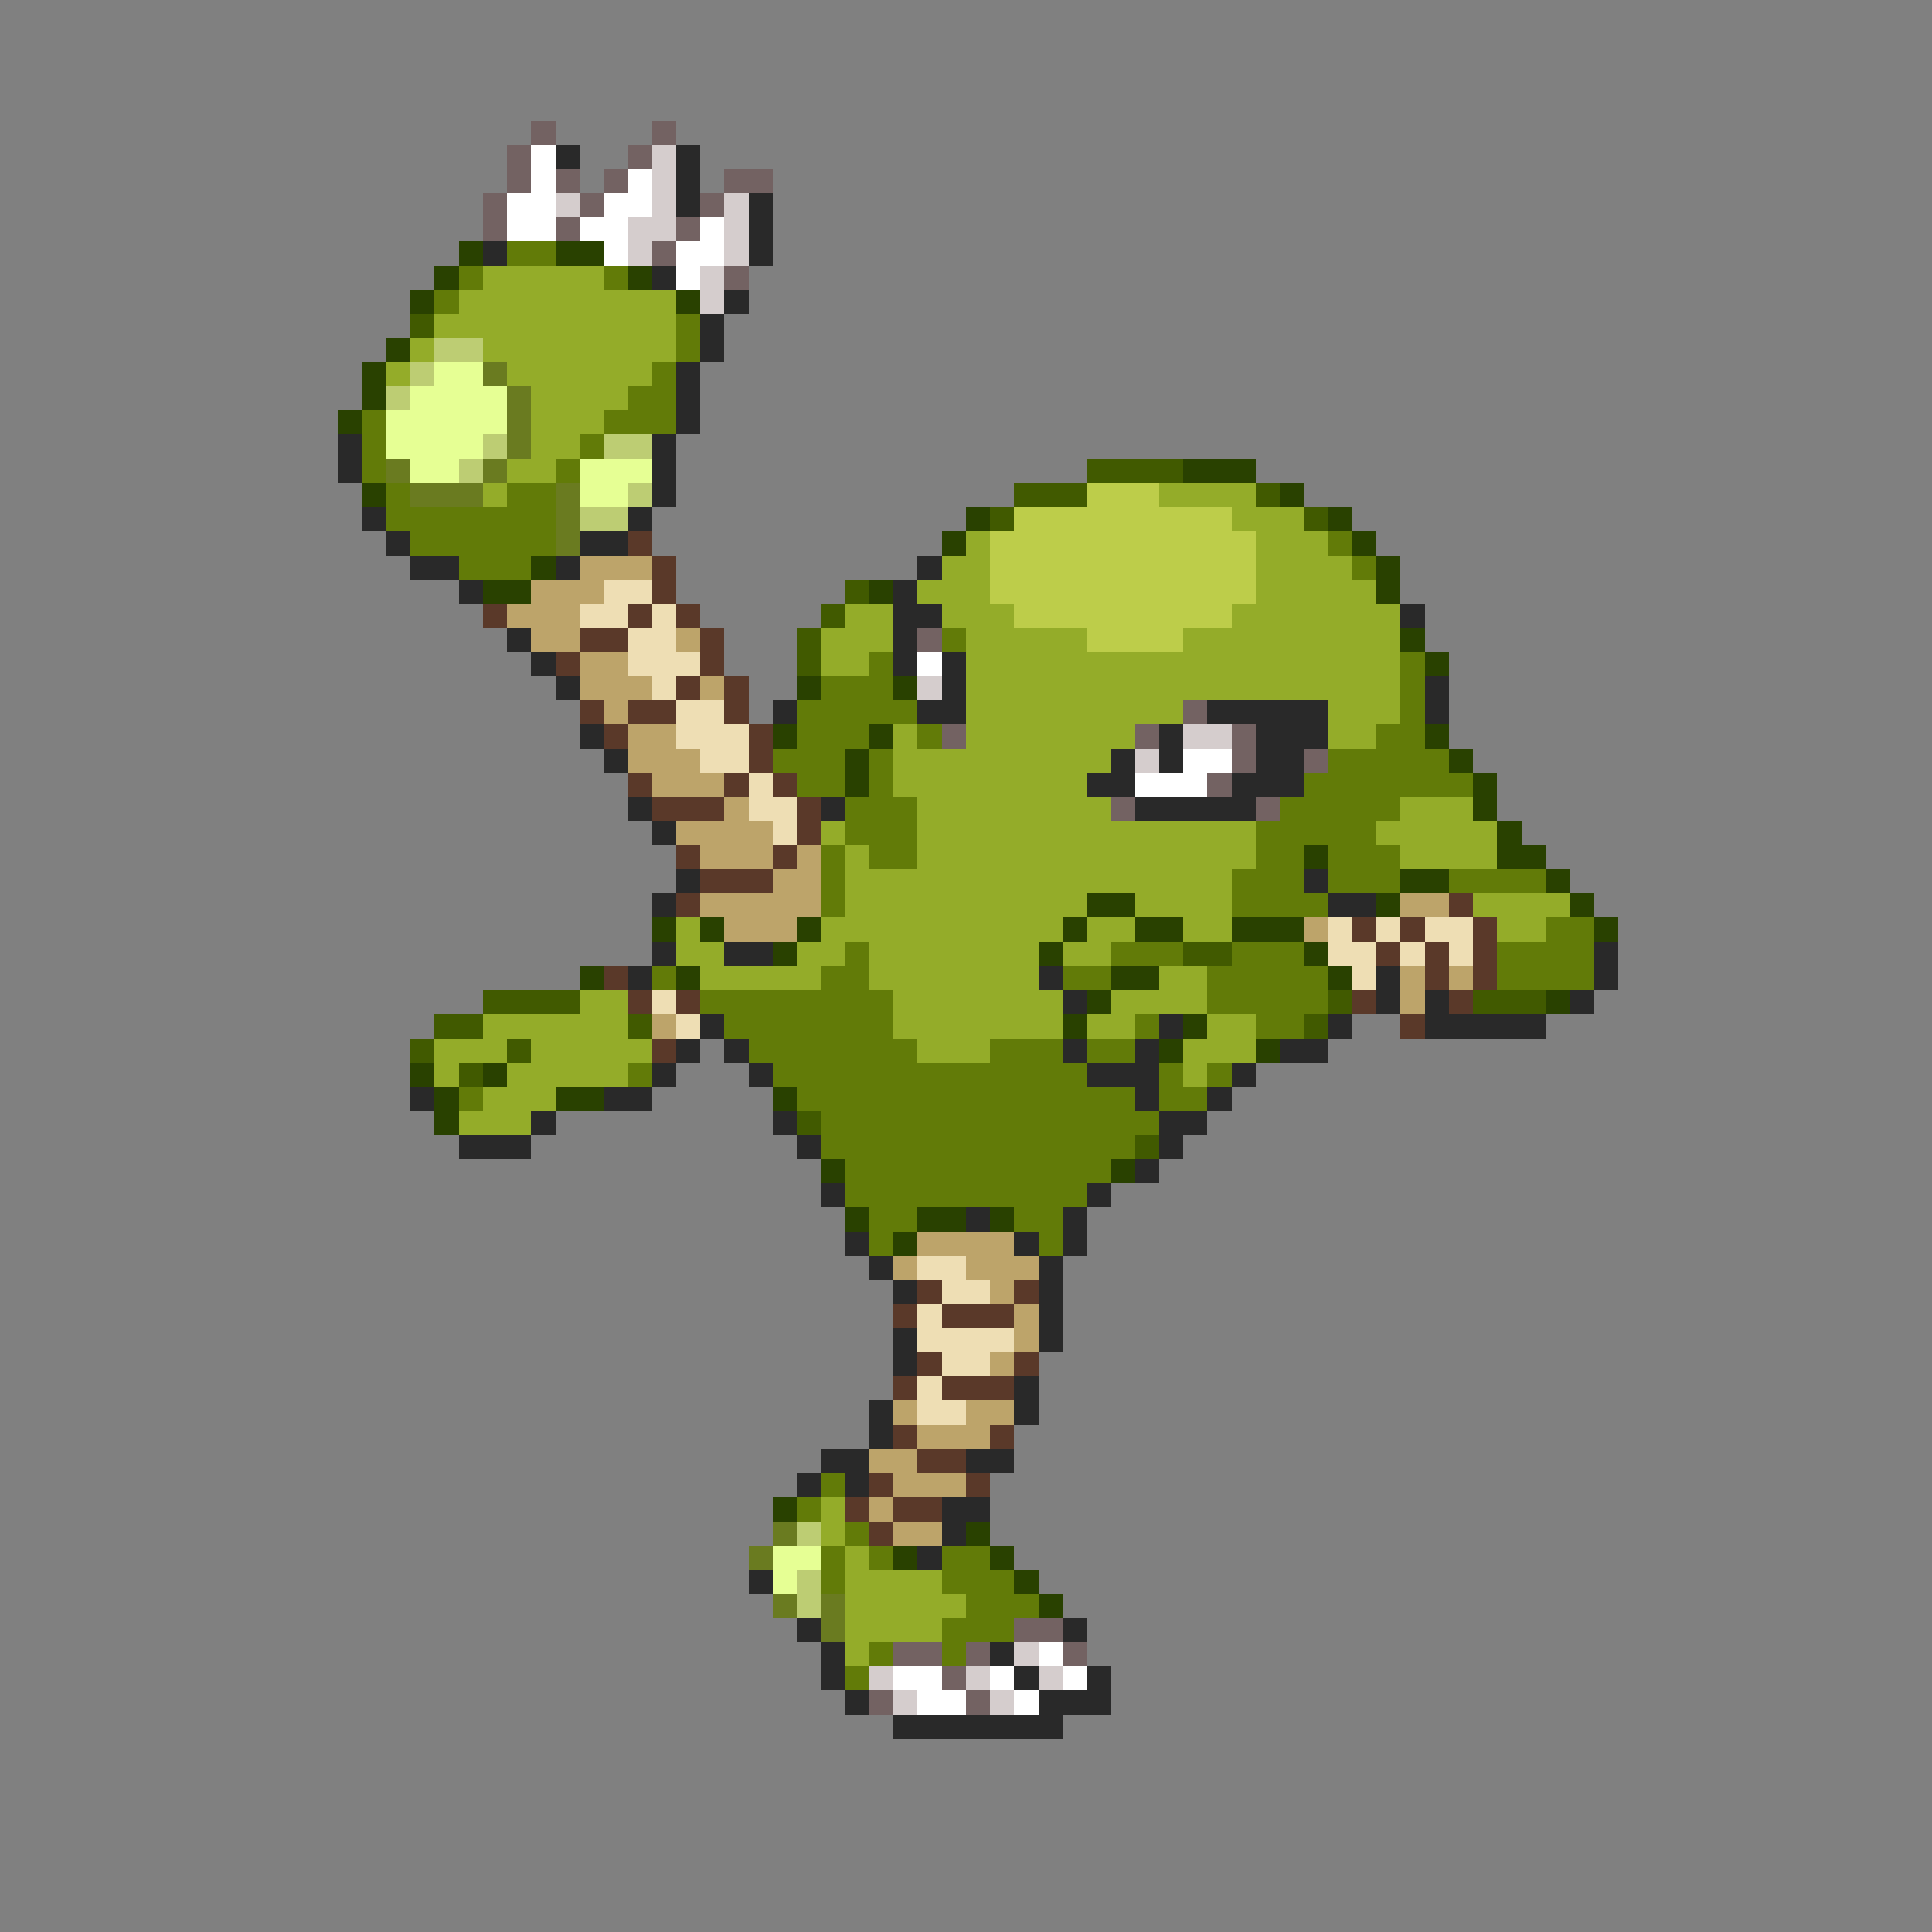 <svg xmlns="http://www.w3.org/2000/svg" viewBox="0 -0.5 80 80" shape-rendering="crispEdges">
<rect x="0" y="-0.5" width="80" height="80" fill="#808080" stroke="none"/>
<path stroke="#736262" d="M22 5h1M27 5h1M21 6h1M26 6h1M21 7h1M23 7h1M25 7h1M30 7h2M20 8h1M24 8h1M29 8h1M20 9h1M23 9h1M28 9h1M27 10h1M30 11h1M38 26h1M49 29h1M39 30h1M47 30h1M51 30h1M51 31h1M54 31h1M50 32h1M46 33h1M52 33h1M42 67h2M37 68h2M40 68h1M44 68h1M39 69h1M36 70h1M40 70h1" />
<path stroke="#ffffff" d="M22 6h1M22 7h1M26 7h1M21 8h2M25 8h2M21 9h2M24 9h2M29 9h1M25 10h1M28 10h2M28 11h1M38 27h1M49 31h2M47 32h3M43 68h1M37 69h2M41 69h1M44 69h1M38 70h2M42 70h1" />
<path stroke="#292929" d="M23 6h1M28 6h1M28 7h1M28 8h1M31 8h1M31 9h1M20 10h1M31 10h1M27 11h1M30 12h1M29 13h1M29 14h1M28 15h1M28 16h1M28 17h1M14 18h1M27 18h1M14 19h1M27 19h1M27 20h1M15 21h1M26 21h1M16 22h1M24 22h2M17 23h2M23 23h1M38 23h1M19 24h1M37 24h1M37 25h2M58 25h1M21 26h1M37 26h1M22 27h1M37 27h1M39 27h1M23 28h1M39 28h1M59 28h1M32 29h1M38 29h2M50 29h5M59 29h1M24 30h1M48 30h1M52 30h3M25 31h1M46 31h1M48 31h1M52 31h2M45 32h2M51 32h3M26 33h1M34 33h1M47 33h5M27 34h1M28 36h1M54 36h1M27 37h1M55 37h2M27 39h1M30 39h2M66 39h1M26 40h1M43 40h1M57 40h1M66 40h1M44 41h1M57 41h1M59 41h1M65 41h1M29 42h1M48 42h1M55 42h1M59 42h5M28 43h1M30 43h1M44 43h1M47 43h1M53 43h2M27 44h1M31 44h1M45 44h3M51 44h1M17 45h1M25 45h2M47 45h1M50 45h1M22 46h1M32 46h1M48 46h2M19 47h3M33 47h1M48 47h1M47 48h1M34 49h1M45 49h1M40 50h1M44 50h1M35 51h1M42 51h1M44 51h1M36 52h1M43 52h1M37 53h1M43 53h1M43 54h1M37 55h1M43 55h1M37 56h1M42 57h1M36 58h1M42 58h1M36 59h1M34 60h2M40 60h2M33 61h1M35 61h1M39 62h2M39 63h1M38 64h1M31 65h1M33 67h1M44 67h1M34 68h1M41 68h1M34 69h1M42 69h1M45 69h1M35 70h1M43 70h3M37 71h7" />
<path stroke="#d5cdcd" d="M27 6h1M27 7h1M23 8h1M27 8h1M30 8h1M26 9h2M30 9h1M26 10h1M30 10h1M29 11h1M29 12h1M38 28h1M49 30h2M47 31h1M42 68h1M36 69h1M40 69h1M43 69h1M37 70h1M41 70h1" />
<path stroke="#294100" d="M19 10h1M23 10h2M18 11h1M26 11h1M17 12h1M28 12h1M16 14h1M15 15h1M15 16h1M14 17h1M49 19h3M15 20h1M53 20h1M40 21h1M55 21h1M39 22h1M56 22h1M22 23h1M57 23h1M20 24h2M36 24h1M57 24h1M58 26h1M59 27h1M33 28h1M37 28h1M32 30h1M36 30h1M59 30h1M35 31h1M60 31h1M35 32h1M61 32h1M61 33h1M62 34h1M54 35h1M62 35h2M58 36h2M64 36h1M45 37h2M57 37h1M65 37h1M27 38h1M29 38h1M33 38h1M44 38h1M47 38h2M51 38h3M66 38h1M32 39h1M43 39h1M54 39h1M24 40h1M28 40h1M46 40h2M55 40h1M45 41h1M64 41h1M44 42h1M49 42h1M48 43h1M52 43h1M17 44h1M20 44h1M18 45h1M23 45h2M32 45h1M18 46h1M34 48h1M46 48h1M35 50h1M38 50h2M41 50h1M37 51h1M32 62h1M40 63h1M37 64h1M41 64h1M42 65h1M43 66h1" />
<path stroke="#627b08" d="M21 10h2M19 11h1M25 11h1M18 12h1M28 13h1M28 14h1M27 15h1M26 16h2M15 17h1M25 17h3M15 18h1M24 18h1M15 19h1M23 19h1M16 20h1M21 20h2M16 21h7M17 22h6M55 22h1M19 23h3M56 23h1M39 26h1M36 27h1M58 27h1M34 28h3M58 28h1M33 29h5M58 29h1M33 30h3M38 30h1M57 30h2M32 31h3M36 31h1M55 31h5M33 32h2M36 32h1M54 32h7M35 33h3M53 33h5M35 34h3M52 34h5M34 35h1M36 35h2M52 35h2M55 35h3M34 36h1M51 36h3M55 36h3M60 36h4M34 37h1M51 37h4M64 38h2M35 39h1M46 39h3M51 39h3M62 39h4M27 40h1M34 40h2M44 40h2M50 40h5M62 40h4M29 41h8M50 41h5M30 42h7M47 42h1M52 42h2M31 43h7M41 43h3M45 43h2M26 44h1M32 44h13M48 44h1M50 44h1M19 45h1M33 45h14M48 45h2M34 46h14M34 47h13M35 48h11M35 49h10M36 50h2M42 50h2M36 51h1M43 51h1M34 61h1M33 62h1M35 63h1M34 64h1M36 64h1M39 64h2M34 65h1M39 65h3M40 66h3M39 67h3M36 68h1M39 68h1M35 69h1" />
<path stroke="#94ac29" d="M20 11h5M19 12h9M18 13h10M17 14h1M20 14h8M16 15h1M21 15h6M22 16h4M22 17h3M22 18h2M21 19h2M20 20h1M48 20h4M51 21h3M40 22h1M52 22h3M39 23h2M52 23h4M38 24h3M52 24h5M35 25h2M39 25h3M51 25h7M34 26h3M40 26h5M49 26h9M34 27h2M40 27h18M40 28h18M40 29h9M55 29h3M37 30h1M40 30h7M55 30h2M37 31h9M37 32h8M38 33h8M58 33h3M34 34h1M38 34h14M57 34h5M35 35h1M38 35h14M58 35h4M35 36h16M35 37h10M47 37h4M61 37h4M28 38h1M34 38h10M45 38h2M49 38h2M62 38h2M28 39h2M33 39h2M36 39h7M44 39h2M29 40h5M36 40h7M48 40h2M24 41h2M37 41h7M46 41h4M20 42h6M37 42h7M45 42h2M50 42h2M18 43h3M22 43h5M38 43h3M49 43h3M18 44h1M21 44h5M49 44h1M20 45h3M19 46h3M34 62h1M34 63h1M35 64h1M35 65h4M35 66h5M35 67h4M35 68h1" />
<path stroke="#415a00" d="M17 13h1M45 19h4M42 20h3M52 20h1M41 21h1M54 21h1M35 24h1M34 25h1M33 26h1M33 27h1M49 39h2M20 41h4M55 41h1M61 41h3M18 42h2M26 42h1M54 42h1M17 43h1M21 43h1M19 44h1M33 46h1M47 47h1" />
<path stroke="#bdcd73" d="M18 14h2M17 15h1M16 16h1M20 18h1M25 18h2M19 19h1M26 20h1M24 21h2M33 63h1M33 65h1M33 66h1" />
<path stroke="#e6ff94" d="M18 15h2M17 16h4M16 17h5M16 18h4M17 19h2M24 19h3M24 20h2M32 64h2M32 65h1" />
<path stroke="#6a7b20" d="M20 15h1M21 16h1M21 17h1M21 18h1M16 19h1M20 19h1M17 20h3M23 20h1M23 21h1M23 22h1M32 63h1M31 64h1M32 66h1M34 66h1M34 67h1" />
<path stroke="#bdcd4a" d="M45 20h3M42 21h9M41 22h11M41 23h11M41 24h11M42 25h9M45 26h4" />
<path stroke="#5a3929" d="M26 22h1M27 23h1M27 24h1M20 25h1M26 25h1M28 25h1M24 26h2M29 26h1M23 27h1M29 27h1M28 28h1M30 28h1M24 29h1M26 29h2M30 29h1M25 30h1M31 30h1M31 31h1M26 32h1M30 32h1M32 32h1M27 33h3M33 33h1M33 34h1M28 35h1M32 35h1M29 36h3M28 37h1M60 37h1M56 38h1M58 38h1M61 38h1M57 39h1M59 39h1M61 39h1M25 40h1M59 40h1M61 40h1M26 41h1M28 41h1M56 41h1M60 41h1M58 42h1M27 43h1M38 53h1M42 53h1M37 54h1M39 54h3M38 56h1M42 56h1M37 57h1M39 57h3M37 59h1M41 59h1M38 60h2M36 61h1M40 61h1M35 62h1M37 62h2M36 63h1" />
<path stroke="#bda46a" d="M24 23h3M22 24h3M21 25h3M22 26h2M28 26h1M24 27h2M24 28h3M29 28h1M25 29h1M26 30h2M26 31h3M27 32h3M30 33h1M28 34h4M29 35h3M33 35h1M32 36h2M29 37h5M58 37h2M30 38h3M54 38h1M58 40h1M60 40h1M58 41h1M27 42h1M38 51h4M37 52h1M40 52h3M41 53h1M42 54h1M42 55h1M41 56h1M37 58h1M40 58h2M38 59h3M36 60h2M37 61h3M36 62h1M37 63h2" />
<path stroke="#eedeb4" d="M25 24h2M24 25h2M27 25h1M26 26h2M26 27h3M27 28h1M28 29h2M28 30h3M29 31h2M31 32h1M31 33h2M32 34h1M55 38h1M57 38h1M59 38h2M55 39h2M58 39h1M60 39h1M56 40h1M27 41h1M28 42h1M38 52h2M39 53h2M38 54h1M38 55h4M39 56h2M38 57h1M38 58h2" />
</svg>